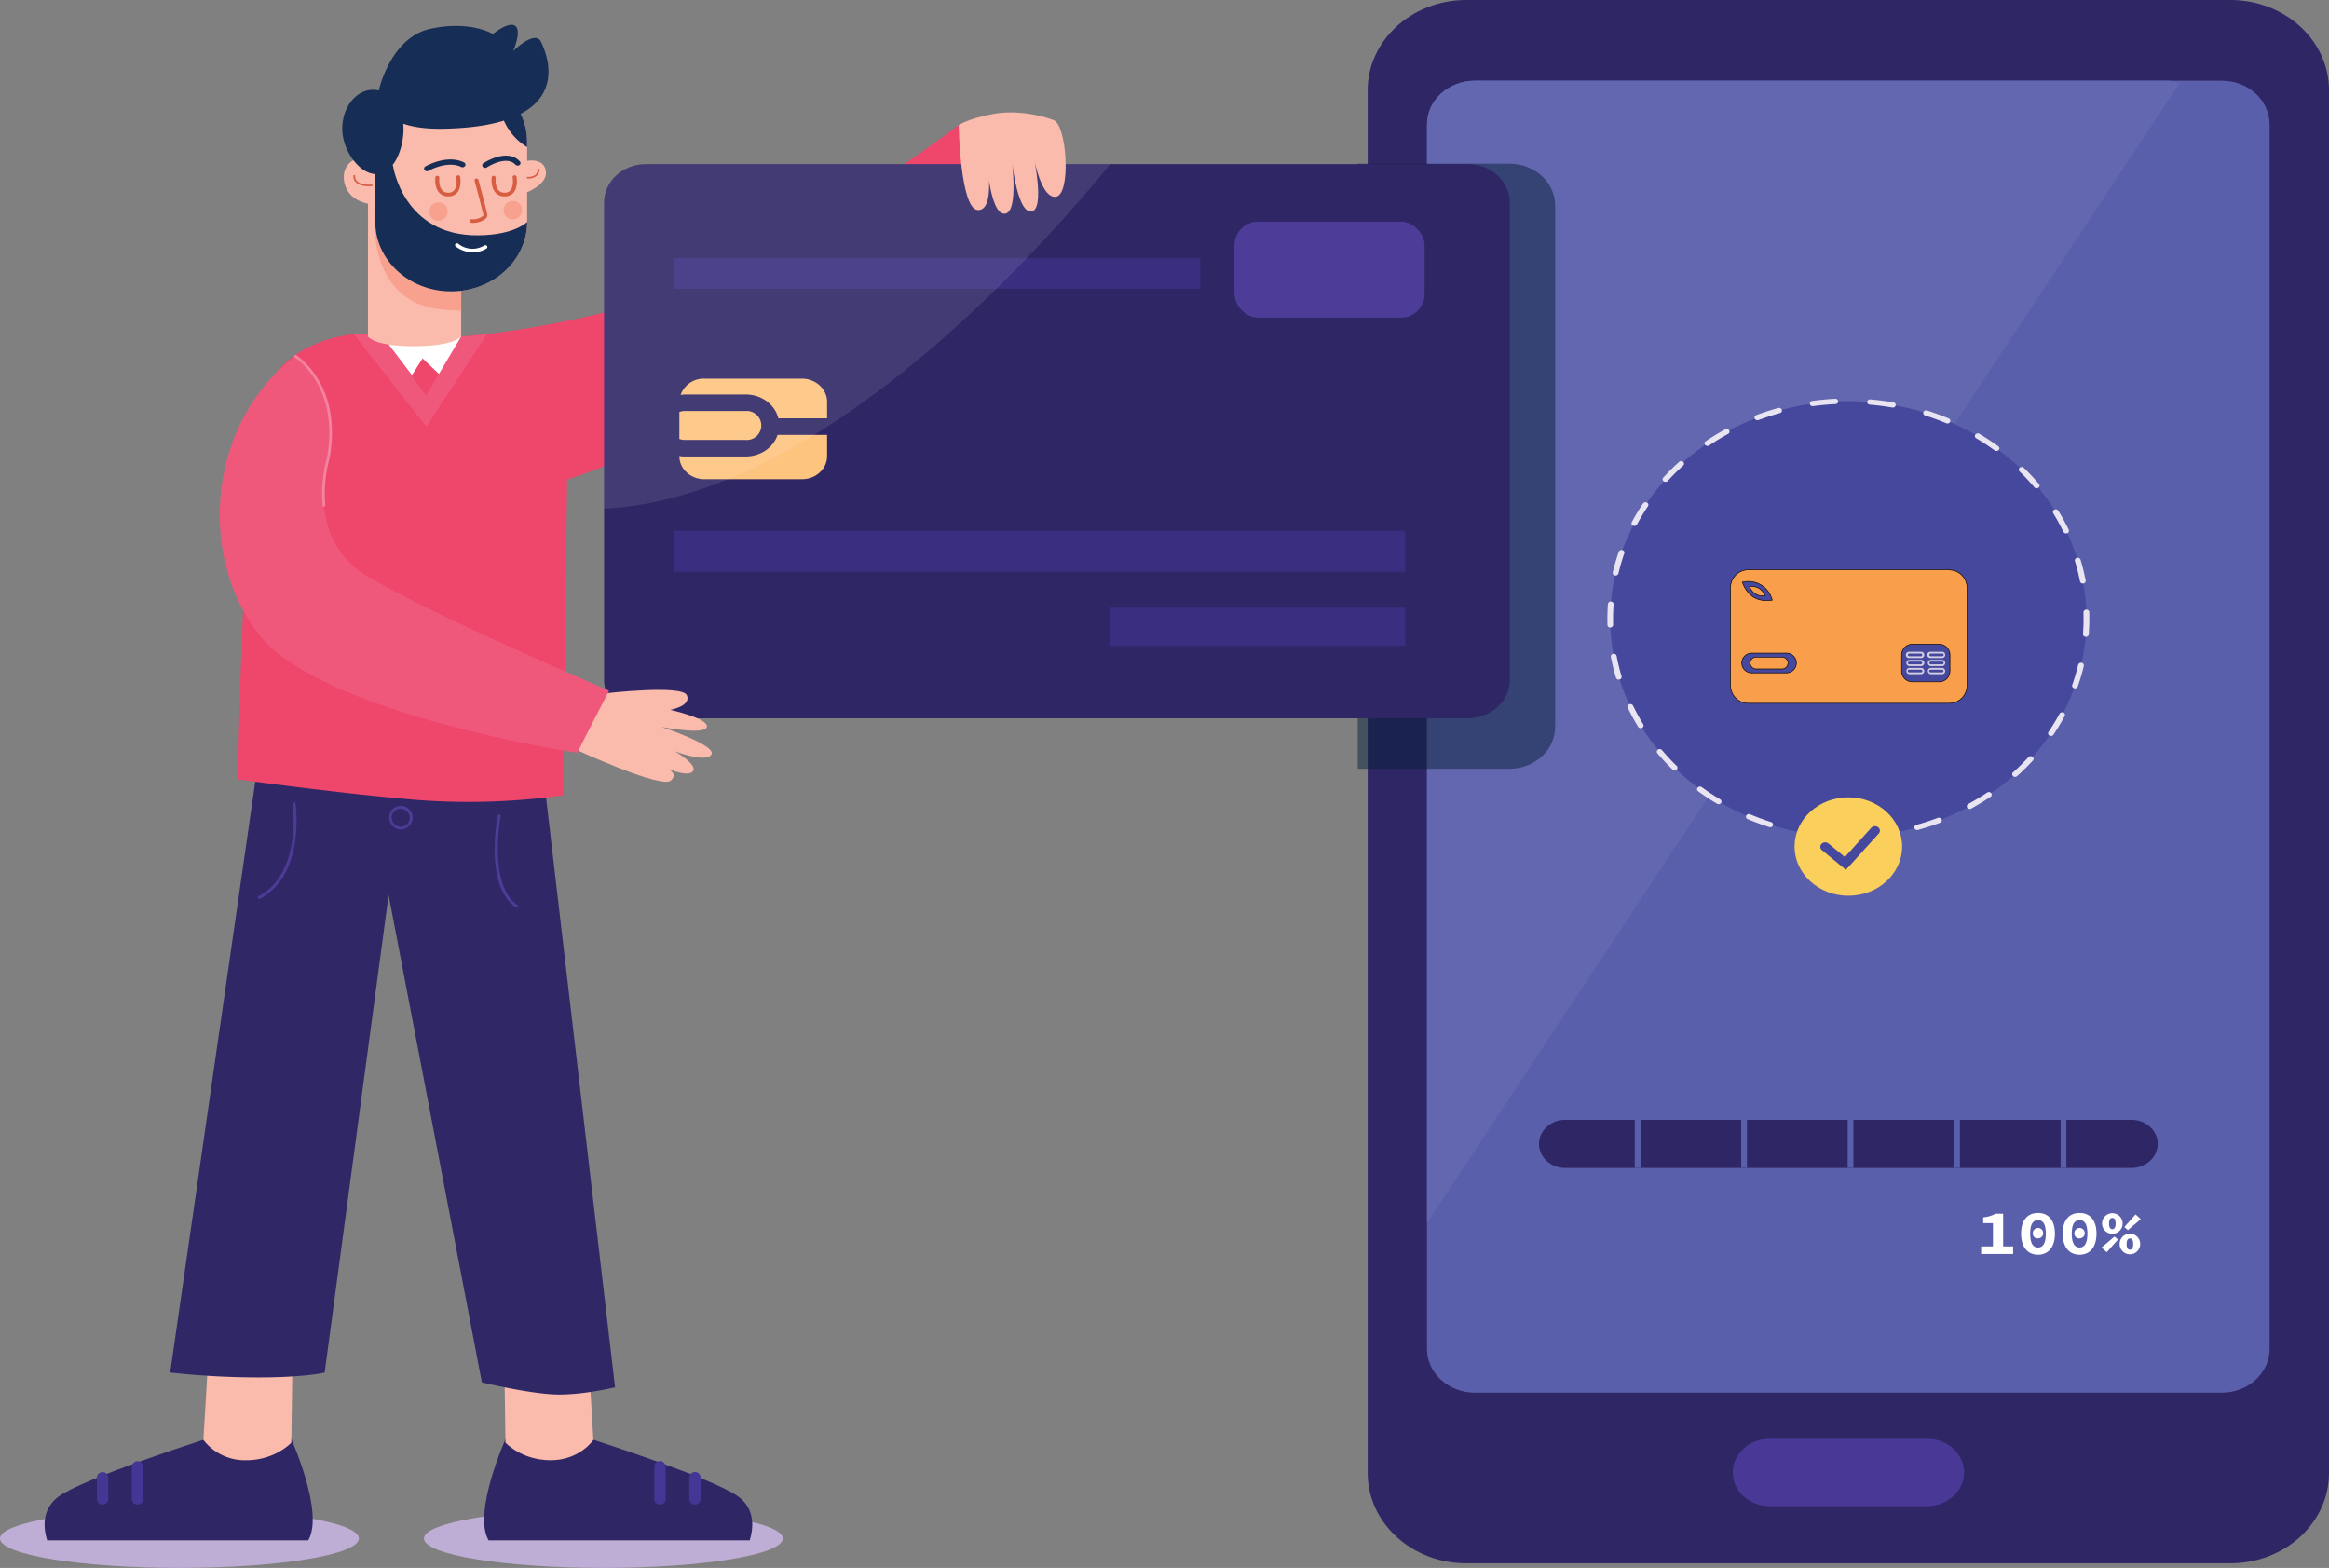 <svg xmlns="http://www.w3.org/2000/svg" viewBox="0 0 985.34 663.31"><rect x="0" y="0" width="985.34" height="663.31" fill="#808080" stroke="none"/><defs><style>.cls-1{isolation:isolate;}.cls-2{fill:#2e2665;}.cls-3{fill:#493896;}.cls-4{fill:#595fab;}.cls-5{fill:#6367af;}.cls-6{fill:#45489d;}.cls-7{fill:#e9e4f1;}.cls-8{fill:#facf5b;}.cls-20,.cls-9{fill:#fff;}.cls-10{fill:#beaed5;}.cls-11{fill:#fabaac;}.cls-12{fill:#443694;}.cls-13{fill:#302767;}.cls-14{fill:#4d3b97;}.cls-15{fill:#06213a;opacity:0.5;mix-blend-mode:soft-light;}.cls-16{fill:#ef466c;}.cls-17{fill:#f0587b;}.cls-18{fill:#392e80;}.cls-19{fill:#fdc47f;}.cls-20{opacity:0.1;}.cls-21{fill:#4d3d98;}.cls-22{fill:none;stroke:#f3839e;stroke-linecap:round;stroke-width:1.14px;}.cls-22,.cls-26{stroke-miterlimit:10;}.cls-23{fill:#f7a18e;}.cls-24{fill:#162e55;}.cls-25{fill:#d75c40;}.cls-26{fill:#f99f4b;stroke:#010101;stroke-width:0.25px;}.cls-27{fill:#d1cde2;}</style></defs><title>man-credit1</title><g class="cls-1"><g id="Layer_1" data-name="Layer 1"><path class="cls-2" d="M1013.67,148.52v585c0,21.09-18.69,38.17-41.73,38.17H648.67c-23,0-41.71-17.08-41.71-38.17v-585c0-21.08,18.7-38.17,41.71-38.17H971.94C995,110.35,1013.67,127.44,1013.67,148.52Z" transform="translate(-28.33 -110.35)"/><path class="cls-3" d="M843.66,747.53H777c-8.61,0-15.59-6.38-15.59-14.25h0c0-7.88,7-14.26,15.59-14.26h66.69c8.61,0,15.59,6.38,15.59,14.26h0C859.25,741.15,852.27,747.53,843.66,747.53Z" transform="translate(-28.33 -110.35)"/><path class="cls-4" d="M988.54,163V681c0,10.2-9.07,18.51-20.25,18.51h-316c-11.16,0-20.25-8.31-20.25-18.51V163c0-10.23,9.09-18.51,20.25-18.51h316C979.47,144.46,988.54,152.74,988.54,163Z" transform="translate(-28.33 -110.35)"/><path class="cls-5" d="M950.56,145.35,632.07,627.72V163c0-10.23,9.09-18.51,20.25-18.51H945.89Z" transform="translate(-28.33 -110.35)"/><ellipse class="cls-6" cx="781.99" cy="261.83" rx="100.73" ry="92.13"/><path class="cls-7" d="M815.55,465.3a1.2,1.2,0,0,1-1.26-1.06,1.18,1.18,0,0,1,1.16-1.18c3.18-.14,6.4-.43,9.56-.86a1.21,1.21,0,0,1,1.39.94,1.14,1.14,0,0,1-1,1.27c-3.24.44-6.54.74-9.8.89ZM801,465h-.15c-3.26-.27-6.53-.69-9.75-1.26a1.13,1.13,0,0,1-1-1.3,1.22,1.22,0,0,1,1.43-.89c3.14.55,6.34,1,9.52,1.23a1.15,1.15,0,0,1,1.1,1.22A1.18,1.18,0,0,1,801,465Zm38.49-3.52a1.22,1.22,0,0,1-1.2-.79,1.1,1.1,0,0,1,.81-1.39c3.06-.85,6.11-1.84,9.06-2.95a1.27,1.27,0,0,1,1.59.61,1.08,1.08,0,0,1-.66,1.46c-3,1.13-6.15,2.15-9.28,3A1.25,1.25,0,0,1,839.46,461.51Zm-62.22-1.18a1.35,1.35,0,0,1-.44-.07c-3.09-1-6.17-2.12-9.13-3.37a1.08,1.08,0,0,1-.6-1.48,1.3,1.3,0,0,1,1.63-.55c2.89,1.22,5.88,2.33,8.91,3.29a1.11,1.11,0,0,1,.75,1.43A1.23,1.23,0,0,1,777.24,460.33Zm84.43-7.75a1.25,1.25,0,0,1-1.09-.55,1.06,1.06,0,0,1,.43-1.52c2.75-1.5,5.45-3.13,8-4.85a1.32,1.32,0,0,1,1.71.24,1.06,1.06,0,0,1-.27,1.56c-2.63,1.77-5.4,3.44-8.21,5A1.26,1.26,0,0,1,861.67,452.58Zm-106.22-2a1.22,1.22,0,0,1-.7-.18c-2.74-1.63-5.43-3.4-8-5.27a1.05,1.05,0,0,1-.2-1.57,1.31,1.31,0,0,1,1.72-.18c2.5,1.83,5.12,3.56,7.79,5.15a1.08,1.08,0,0,1,.36,1.55A1.26,1.26,0,0,1,755.45,450.54ZM880.9,439a1.28,1.28,0,0,1-.91-.33,1.05,1.05,0,0,1,0-1.58c2.27-2,4.47-4.21,6.53-6.45a1.3,1.3,0,0,1,1.72-.14,1.07,1.07,0,0,1,.15,1.58c-2.11,2.29-4.36,4.52-6.69,6.61A1.25,1.25,0,0,1,880.9,439Zm-144.06-2.76a1.29,1.29,0,0,1-.93-.35c-2.23-2.19-4.38-4.49-6.38-6.86a1.06,1.06,0,0,1,.23-1.57,1.3,1.3,0,0,1,1.71.21c1.95,2.31,4,4.56,6.23,6.69a1.05,1.05,0,0,1-.06,1.58A1.24,1.24,0,0,1,736.84,436.28ZM896.06,421.7a1.23,1.23,0,0,1-.67-.16A1.07,1.07,0,0,1,895,420a88.87,88.87,0,0,0,4.66-7.69,1.27,1.27,0,0,1,1.63-.51,1.09,1.09,0,0,1,.56,1.5c-1.45,2.68-3.05,5.33-4.77,7.88A1.23,1.23,0,0,1,896.06,421.7Zm-173.57-3.31a1.26,1.26,0,0,1-1.1-.57,91.3,91.3,0,0,1-4.4-8.06,1.07,1.07,0,0,1,.62-1.47,1.27,1.27,0,0,1,1.61.57,88.05,88.05,0,0,0,4.3,7.86,1.08,1.08,0,0,1-.47,1.53A1.36,1.36,0,0,1,722.49,418.39Zm183.76-16.84a1.4,1.4,0,0,1-.41-.05,1.11,1.11,0,0,1-.79-1.41,84.77,84.77,0,0,0,2.5-8.48,1.22,1.22,0,0,1,1.45-.86,1.13,1.13,0,0,1,.94,1.33,88.38,88.38,0,0,1-2.56,8.7A1.22,1.22,0,0,1,906.25,401.55Zm-193-3.69A1.21,1.21,0,0,1,712,397a84.51,84.51,0,0,1-2.15-8.78,1.12,1.12,0,0,1,1-1.29,1.23,1.23,0,0,1,1.42.9,80.71,80.71,0,0,0,2.1,8.58,1.1,1.1,0,0,1-.86,1.37A.92.92,0,0,1,713.24,397.86Zm197.6-18.11h-.12a1.15,1.15,0,0,1-1.14-1.19,85.91,85.91,0,0,0,.21-8.79l0-.37a1.18,1.18,0,0,1,1.19-1.15,1.17,1.17,0,0,1,1.25,1.09l0,.35c.08,3,0,6-.21,9A1.18,1.18,0,0,1,910.84,379.75Zm-201.19-3.93a1.12,1.12,0,0,1-1.25-1v-.18a86.17,86.17,0,0,1,.19-8.81,1.21,1.21,0,0,1,1.3-1A1.15,1.15,0,0,1,711,366a84.93,84.93,0,0,0-.19,8.6A1.25,1.25,0,0,1,709.65,375.82Zm199.89-18.61a1.18,1.18,0,0,1-1.23-.92,84.45,84.45,0,0,0-2.13-8.57,1.12,1.12,0,0,1,.85-1.38,1.25,1.25,0,0,1,1.51.78,88.57,88.57,0,0,1,2.17,8.78,1.14,1.14,0,0,1-1,1.3Zm-197.67-3.4a1.43,1.43,0,0,1-.29,0,1.12,1.12,0,0,1-.94-1.32,83.48,83.48,0,0,1,2.55-8.7,1.24,1.24,0,0,1,1.53-.73,1.1,1.1,0,0,1,.79,1.41,85.16,85.16,0,0,0-2.48,8.49A1.2,1.2,0,0,1,711.87,353.81ZM902.47,336a1.25,1.25,0,0,1-1.15-.66c-1.29-2.66-2.74-5.3-4.31-7.86a1.06,1.06,0,0,1,.46-1.52,1.29,1.29,0,0,1,1.66.42,88,88,0,0,1,4.42,8.05,1.07,1.07,0,0,1-.62,1.47A1.23,1.23,0,0,1,902.47,336Zm-182.64-3.15a1.26,1.26,0,0,1-.57-.11,1.07,1.07,0,0,1-.56-1.5c1.43-2.67,3-5.32,4.75-7.88a1.29,1.29,0,0,1,1.68-.37,1.06,1.06,0,0,1,.4,1.54c-1.68,2.5-3.24,5.09-4.64,7.7A1.24,1.24,0,0,1,719.83,332.83ZM890,316.93a1.26,1.26,0,0,1-1-.44c-1.95-2.3-4-4.55-6.24-6.68a1.05,1.05,0,0,1,.05-1.58,1.31,1.31,0,0,1,1.73,0c2.24,2.18,4.39,4.48,6.39,6.85a1,1,0,0,1-.21,1.56A1.38,1.38,0,0,1,890,316.93Zm-157-2.72a1.25,1.25,0,0,1-.81-.26,1,1,0,0,1-.16-1.57c2.1-2.29,4.34-4.52,6.67-6.62a1.3,1.3,0,0,1,1.73,0,1.05,1.05,0,0,1,0,1.58c-2.28,2-4.47,4.23-6.51,6.46A1.27,1.27,0,0,1,733.05,314.21ZM873,301.13a1.29,1.29,0,0,1-.79-.24c-2.5-1.82-5.12-3.54-7.8-5.13a1.06,1.06,0,0,1-.36-1.55,1.31,1.31,0,0,1,1.69-.33c2.74,1.63,5.43,3.4,8,5.26a1.05,1.05,0,0,1,.2,1.57A1.28,1.28,0,0,1,873,301.13ZM750.74,299a1.23,1.23,0,0,1-1-.45A1,1,0,0,1,750,297c2.62-1.77,5.39-3.45,8.2-5a1.27,1.27,0,0,1,1.67.39,1.06,1.06,0,0,1-.42,1.53c-2.75,1.5-5.44,3.13-8,4.86A1.24,1.24,0,0,1,750.74,299Zm101.55-9.5a1.47,1.47,0,0,1-.54-.1c-2.91-1.22-5.91-2.32-8.92-3.28a1.08,1.08,0,0,1-.75-1.42,1.25,1.25,0,0,1,1.55-.69c3.08,1,6.16,2.11,9.14,3.36a1.08,1.08,0,0,1,.6,1.48A1.23,1.23,0,0,1,852.29,289.51Zm-80.42-1.39a1.24,1.24,0,0,1-1.16-.69,1.09,1.09,0,0,1,.67-1.46c3-1.14,6.15-2.16,9.27-3a1.23,1.23,0,0,1,1.52.75,1.1,1.1,0,0,1-.81,1.39c-3.05.84-6.09,1.84-9.05,2.95A1.12,1.12,0,0,1,771.87,288.12Zm57.29-5.36a1.15,1.15,0,0,1-.26,0c-3.13-.55-6.34-.95-9.52-1.22a1.15,1.15,0,0,1-1.11-1.21,1.21,1.21,0,0,1,1.33-1c3.26.27,6.54.69,9.75,1.24a1.14,1.14,0,0,1,1,1.31A1.2,1.2,0,0,1,829.16,282.76Zm-33.9-.57a1.18,1.18,0,0,1-1.24-.95,1.14,1.14,0,0,1,1-1.27c3.23-.44,6.52-.75,9.79-.91h0a1.12,1.12,0,1,1,.09,2.24c-3.19.15-6.41.45-9.56.88Z" transform="translate(-28.33 -110.35)"/><ellipse class="cls-8" cx="781.99" cy="358.12" rx="22.76" ry="20.82"/><path class="cls-6" d="M809.28,478.33,799.14,470a1.78,1.78,0,0,1-.15-2.67,2.2,2.2,0,0,1,2.92-.14l6.93,5.72L820,460.54a2.2,2.2,0,0,1,2.91-.25,1.79,1.79,0,0,1,.28,2.66Z" transform="translate(-28.33 -110.35)"/><path class="cls-9" d="M866.5,637.63h5V627.8h-4.13v-2.45a14,14,0,0,0,5.27-1.55h3.17v13.83h4.23v3.19H866.5Z" transform="translate(-28.33 -110.35)"/><path class="cls-9" d="M883.4,632.24c0-5.8,2.85-8.76,7.16-8.76s7.15,3,7.15,8.76-2.85,8.9-7.15,8.9S883.4,638,883.4,632.24Zm10.47,0c0-4.42-1.47-5.71-3.31-5.71s-3.32,1.29-3.32,5.71,1.47,5.85,3.32,5.85S893.87,636.66,893.87,632.24Zm-5.51-.06a2.2,2.2,0,1,1,2.2,2.05A2,2,0,0,1,888.36,632.18Z" transform="translate(-28.33 -110.35)"/><path class="cls-9" d="M901,632.24c0-5.8,2.84-8.76,7.15-8.76s7.15,3,7.15,8.76-2.84,8.9-7.15,8.9S901,638,901,632.24Zm10.46,0c0-4.42-1.47-5.71-3.31-5.71s-3.31,1.29-3.31,5.71,1.46,5.85,3.31,5.85S911.45,636.66,911.45,632.24Zm-5.51-.06a2.2,2.2,0,1,1,2.2,2.05A2,2,0,0,1,905.94,632.18Z" transform="translate(-28.33 -110.35)"/><path class="cls-9" d="M917.44,638.11l5.47-4.65,1.49,1.27-4.74,5.34Zm.22-10.17a4.35,4.35,0,1,1,8.7,0,4.35,4.35,0,1,1-8.7,0Zm5.74,0c0-1.83-.66-2.35-1.39-2.35s-1.39.52-1.39,2.35.66,2.41,1.39,2.41S923.4,629.76,923.4,627.94Zm1.69,8.67a4.35,4.35,0,1,1,8.7,0,4.35,4.35,0,1,1-8.7,0Zm2-7.17,4.74-5.34,2.22,2-5.46,4.65Zm3.74,7.17c0-1.83-.66-2.35-1.39-2.35s-1.39.52-1.39,2.35.66,2.41,1.39,2.41S930.83,638.43,930.83,636.61Z" transform="translate(-28.33 -110.35)"/><path class="cls-2" d="M941.2,594.23a9.72,9.72,0,0,1-3.25,7.2,11.72,11.72,0,0,1-7.86,3H690.52c-6.13,0-11.09-4.54-11.09-10.17a9.73,9.73,0,0,1,3.25-7.17,11.57,11.57,0,0,1,7.84-3H930.09C936.22,584.09,941.2,588.63,941.2,594.23Z" transform="translate(-28.33 -110.35)"/><rect class="cls-4" x="691.62" y="473.75" width="2.44" height="20.31"/><rect class="cls-4" x="736.66" y="473.75" width="2.44" height="20.31"/><rect class="cls-4" x="781.7" y="473.75" width="2.44" height="20.31"/><rect class="cls-4" x="826.76" y="473.75" width="2.44" height="20.31"/><rect class="cls-4" x="871.79" y="473.75" width="2.44" height="20.31"/><path class="cls-10" d="M180.18,761.2c0,6.88-34,12.45-75.93,12.45s-75.92-5.57-75.92-12.45,34-12.46,75.92-12.46S180.18,754.32,180.18,761.2Z" transform="translate(-28.33 -110.35)"/><path class="cls-10" d="M359.53,761.2c0,6.88-34,12.45-75.92,12.45s-75.92-5.57-75.92-12.45,34-12.46,75.92-12.46S359.53,754.32,359.53,761.2Z" transform="translate(-28.33 -110.35)"/><path class="cls-2" d="M158.73,762H48.28c-1.37-4.36-2.78-13,4.87-18.56,10.54-7.72,61.28-24,61.28-24l36.76-1.17S165.72,750.13,158.73,762Z" transform="translate(-28.33 -110.35)"/><path class="cls-11" d="M152,690.51l-.42,30.15s-6.77,7.44-19.13,7.44a22.13,22.13,0,0,1-18.07-8.6l1.7-28.61Z" transform="translate(-28.33 -110.35)"/><path class="cls-12" d="M71.73,746.83a2.32,2.32,0,0,1-2.42-2.21v-9.28a2.43,2.43,0,0,1,4.84,0v9.28A2.33,2.33,0,0,1,71.73,746.83Z" transform="translate(-28.33 -110.35)"/><path class="cls-12" d="M86.52,746.83a2.33,2.33,0,0,1-2.42-2.21V730.71a2.43,2.43,0,0,1,4.84,0v13.91A2.32,2.32,0,0,1,86.52,746.83Z" transform="translate(-28.33 -110.35)"/><path class="cls-2" d="M235.05,762H345.5c1.38-4.36,2.78-13-4.86-18.56-10.54-7.72-61.28-24-61.28-24l-36.76-1.17S228.07,750.13,235.05,762Z" transform="translate(-28.33 -110.35)"/><path class="cls-11" d="M241.76,690.51l.42,30.15s6.76,7.44,19.12,7.44,18.07-8.6,18.07-8.6l-1.69-28.61Z" transform="translate(-28.33 -110.35)"/><path class="cls-12" d="M322.35,746.83a2.32,2.32,0,0,1-2.42-2.21v-9.28a2.42,2.42,0,0,1,4.83,0v9.28A2.32,2.32,0,0,1,322.35,746.83Z" transform="translate(-28.33 -110.35)"/><path class="cls-12" d="M307.55,746.83a2.32,2.32,0,0,1-2.41-2.21V730.71a2.42,2.42,0,0,1,4.83,0v13.91A2.32,2.32,0,0,1,307.55,746.83Z" transform="translate(-28.33 -110.35)"/><path class="cls-13" d="M136.39,440.55,100.33,691a343.82,343.82,0,0,0,37.19,2.06c20.28,0,28.17-2.06,28.17-2.06l27.05-202,39.45,206.15s21.41,5.16,32.68,5.16,23.67-3.09,23.67-3.09L259.23,446.73Z" transform="translate(-28.33 -110.35)"/><path class="cls-14" d="M138.08,490.61a.64.64,0,0,1-.55-.29.57.57,0,0,1,.22-.81c18.57-10,14.39-38.8,14.34-39.09a.62.62,0,0,1,.55-.67.64.64,0,0,1,.73.5c0,.3,4.34,29.89-15,40.28A.64.64,0,0,1,138.08,490.61Z" transform="translate(-28.33 -110.35)"/><path class="cls-14" d="M246.84,494.22a.69.69,0,0,1-.39-.12c-13.13-8.87-7.81-37.5-7.57-38.71a.63.63,0,0,1,.74-.48.6.6,0,0,1,.53.68c-.06.29-5.42,29.12,7.07,37.57a.55.55,0,0,1,.14.82A.67.67,0,0,1,246.84,494.22Z" transform="translate(-28.33 -110.35)"/><path class="cls-14" d="M197.53,461.24a5,5,0,1,1,5.43-5A5.23,5.23,0,0,1,197.53,461.24Zm0-8.77a3.81,3.81,0,1,0,4.15,3.79A4,4,0,0,0,197.53,452.47Z" transform="translate(-28.33 -110.35)"/><path class="cls-15" d="M686.27,197.32V417.87c0,9.8-8.68,17.72-19.37,17.72H602.75v-256H666.9C677.59,179.6,686.27,187.52,686.27,197.32Z" transform="translate(-28.33 -110.35)"/><path class="cls-16" d="M438.44,186s-35.5,53.08-73.28,80.4-96.9,46.89-96.9,46.89l-1.69,133.48a285.17,285.17,0,0,1-60.87,2.06c-32.12-2.57-76.64-8.76-76.64-8.76S130.75,288.5,143.71,270c9.8-14,26.65-17.45,34.32-18.29,2.49-.27,4-.27,4-.27l7.36.23,33.83,1.06h.22s6.11-.42,16.3-1.77a424.48,424.48,0,0,0,73-16.53c47.35-15.46,121.16-71.13,121.16-71.13Z" transform="translate(-28.33 -110.35)"/><path class="cls-17" d="M234.44,251.66l-25.77,39.16L178,251.67c2.49-.27,4-.27,4-.27l7.36.23,19.27,26.05,14.56-25h.22S224.26,253,234.44,251.66Z" transform="translate(-28.33 -110.35)"/><polygon class="cls-9" points="174.28 158.71 178.78 151.62 185.69 158.19 195.12 142.34 178.08 137.7 161.07 141.28 174.28 158.71"/><path class="cls-2" d="M667.06,196v202c0,9-8,16.22-17.74,16.22H301.64c-9.8,0-17.74-7.26-17.74-16.22V196c0-9,7.94-16.22,17.74-16.22H649.32C659.1,179.73,667.06,187,667.06,196Z" transform="translate(-28.33 -110.35)"/><rect class="cls-18" x="285.05" y="109.25" width="222.79" height="12.91"/><path class="cls-19" d="M318.18,296.47a7.09,7.09,0,0,1-2.43-.41V284.64a7.1,7.1,0,0,1,2.43-.42h25.66a6.14,6.14,0,1,1,0,12.25Z" transform="translate(-28.33 -110.35)"/><path class="cls-19" d="M378.25,280.32v7H357.62c-1.37-5.78-7.08-10.09-13.78-10.09H318.18a8.78,8.78,0,0,0-1.9.21,10.33,10.33,0,0,1,10.05-6.9h41.34C373.53,270.57,378.25,275,378.25,280.32Z" transform="translate(-28.33 -110.35)"/><path class="cls-19" d="M357.31,294.32h20.94v9c0,5.36-4.72,9.75-10.58,9.75H326.33c-5.86,0-10.58-4.39-10.58-9.75v-.07a14.24,14.24,0,0,0,2.43.21h25.66C350.16,303.44,355.56,299.61,357.31,294.32Z" transform="translate(-28.33 -110.35)"/><rect class="cls-18" x="285.05" y="224.51" width="309.49" height="17.4"/><rect class="cls-18" x="469.48" y="257.01" width="125.07" height="16.25"/><path class="cls-20" d="M498.15,179.73C460.08,226,371.67,321,283.9,325.57V196c0-9,7.94-16.22,17.74-16.22Z" transform="translate(-28.33 -110.35)"/><rect class="cls-21" x="522.26" y="93.74" width="80.46" height="40.64" rx="10"/><path class="cls-11" d="M273,427.92s35.22,16.23,39.16,12.63-3.1-5.67-3.1-5.67,10.15,4.63,12.4,1.8-7.61-8.5-7.61-8.5,13.53,5.15,15.5,1.28-21.13-11.59-21.13-11.59,18.31,3.61,19.16,0-15.5-7.22-15.5-7.22,9-1.54,7.05-6.18S284,403.7,284,403.7Z" transform="translate(-28.33 -110.35)"/><path class="cls-17" d="M153.3,261.06s19.44,12,13.94,42.91c0,0-10.56,33.63,16.06,49.86S286,402.54,286,402.54l-13.52,26.28S164.71,412.59,138.08,379,116.53,288.51,153.3,261.06Z" transform="translate(-28.33 -110.35)"/><path class="cls-22" d="M153.3,261.06s19.44,12,13.94,42.91a57,57,0,0,0-1.85,20.11" transform="translate(-28.33 -110.35)"/><path class="cls-11" d="M433.92,163.27s.63,35.95,8.24,35.95,3.59-21.84,3.59-21.84S447,201,453.36,200.76s2.75-25.31,2.75-25.31,2.11,24.73,8.45,24.35.63-25.51.63-25.51,3,19.9,9.72,19.32,4.86-30.34-.84-32.47-15.85-4.44-26-2.51S433.92,163.27,433.92,163.27Z" transform="translate(-28.33 -110.35)"/><path class="cls-11" d="M223.45,196.26v56.43s-2.81,4.11-20,4.11S184,252.69,184,252.69V196.26Z" transform="translate(-28.33 -110.35)"/><path class="cls-23" d="M223.45,224.8v17c-2.2-.11-4.67-.24-7.4-.46-35.07-2.7-29-45-29-45Z" transform="translate(-28.33 -110.35)"/><path class="cls-11" d="M259.23,182.6c-.84-4.82-5.91-4.52-7.88-4.21v-8.16a28.36,28.36,0,0,0-11.41-22.45,33.89,33.89,0,0,0-20.73-6.92c-17.72,0-32.11,13.13-32.11,29.37v8.14a11.67,11.67,0,0,0-5.06-1.2c-6.07,0-9.31,5.05-7.95,10.64,1,4,3.72,7.3,9.84,8.72a29.46,29.46,0,0,0,3.17.53v7.19c0,16.21,14.39,29.37,32.11,29.37s32.14-13.16,32.14-29.37V191.67C253.84,190.6,260.08,187.41,259.23,182.6Z" transform="translate(-28.33 -110.35)"/><path class="cls-24" d="M257.26,128.1c-2.54-5.42-11.83,3.87-11.83,3.87s3.65-8.25,1-10.58-9.58,3.34-9.58,3.34-9.45-5.9-26.5-2.19c-16.08,3.54-21.26,23.89-21.77,26.1a9.83,9.83,0,0,0-2.44-.31c-7.16,0-13,7.37-13,16.48s7.21,19.2,14.36,19.2,11.54-10.08,11.54-19.2a21.07,21.07,0,0,0-.12-2.14c4,1.39,9.43,2.27,16.9,2.14,11-.2,19.33-1.46,25.69-3.43a25.05,25.05,0,0,0,9.81,11.2v-2.35a27.1,27.1,0,0,0-2.68-11.74C266.59,149.06,259.09,132,257.26,128.1Z" transform="translate(-28.33 -110.35)"/><path class="cls-24" d="M251.35,204.25c0,16.21-14.39,29.37-32.14,29.37s-32.11-13.16-32.11-29.37V178.37l7.47,1.9s4.09,30,36.21,29.64C246.17,209.73,251.35,204.25,251.35,204.25Z" transform="translate(-28.33 -110.35)"/><path class="cls-25" d="M184.64,189.14c-2.75,0-4.71-.59-5.83-1.74a3.29,3.29,0,0,1-.94-2.73.36.36,0,0,1,.42-.27.34.34,0,0,1,.3.38,2.64,2.64,0,0,0,.77,2.19c1.09,1.11,3.25,1.63,6.25,1.48h0a.35.35,0,0,1,.36.31.34.34,0,0,1-.34.35Z" transform="translate(-28.33 -110.35)"/><path class="cls-25" d="M251.92,185.83h-.38a.36.36,0,0,1-.35-.35.35.35,0,0,1,.38-.32,4.56,4.56,0,0,0,3.35-.92,3,3,0,0,0,.92-2.21.35.35,0,0,1,.35-.35.37.37,0,0,1,.38.32,3.69,3.69,0,0,1-1.14,2.7A5,5,0,0,1,251.92,185.83Z" transform="translate(-28.33 -110.35)"/><path class="cls-25" d="M218,193.42a5,5,0,0,1-3.75-1.45c-2.22-2.26-1.76-6.38-1.74-6.56a.82.82,0,0,1,.93-.68.79.79,0,0,1,.75.85s-.4,3.61,1.32,5.36a3.3,3.3,0,0,0,2.49.93,3,3,0,0,0,2.35-.9c1.38-1.47,1.22-4.5,1-5.55a.77.77,0,0,1,.7-.88.83.83,0,0,1,1,.64c0,.18.74,4.48-1.42,6.8A4.75,4.75,0,0,1,218,193.42Z" transform="translate(-28.33 -110.35)"/><path class="cls-25" d="M241.84,193.42a5,5,0,0,1-3.75-1.45c-2.22-2.26-1.76-6.38-1.74-6.56a.81.81,0,0,1,.93-.68.79.79,0,0,1,.75.85s-.4,3.61,1.32,5.36a3.3,3.3,0,0,0,2.49.93,3,3,0,0,0,2.35-.9c1.38-1.47,1.22-4.5,1-5.55a.77.77,0,0,1,.7-.88.84.84,0,0,1,1,.64c0,.18.74,4.48-1.42,6.8A4.75,4.75,0,0,1,241.84,193.42Z" transform="translate(-28.33 -110.35)"/><path class="cls-25" d="M228.62,204.63a6.53,6.53,0,0,1-.78,0,.79.79,0,0,1-.72-.87.84.84,0,0,1,1-.66c2.07.27,4.54-1.14,4.76-1.65-.07-.68-2.34-9.35-3.76-14.62a.78.78,0,0,1,.62-.94.86.86,0,0,1,1,.57c.89,3.3,3.79,14.16,3.79,15.07a2,2,0,0,1-.93,1.46A8.7,8.7,0,0,1,228.62,204.63Z" transform="translate(-28.33 -110.35)"/><path class="cls-24" d="M208.94,182.8a1.24,1.24,0,0,1-1-.51,1.06,1.06,0,0,1,.37-1.53c.37-.21,9.14-5.2,16.29-1.72a1.06,1.06,0,0,1,.5,1.5,1.27,1.27,0,0,1-1.63.46c-5.93-2.89-13.78,1.58-13.86,1.63A1.37,1.37,0,0,1,208.94,182.8Z" transform="translate(-28.33 -110.35)"/><path class="cls-24" d="M233.6,181.38a1.26,1.26,0,0,1-1-.46,1,1,0,0,1,.28-1.54c.41-.27,10.05-6.53,15.36-.78a1,1,0,0,1-.14,1.56,1.28,1.28,0,0,1-1.7-.14c-3.88-4.19-12,1.1-12.11,1.15A1.2,1.2,0,0,1,233.6,181.38Z" transform="translate(-28.33 -110.35)"/><path class="cls-9" d="M228.35,217.11a12.22,12.22,0,0,1-7.23-2.51.72.72,0,0,1-.05-1.09.91.91,0,0,1,1.19,0,9.6,9.6,0,0,0,10.94.7.89.89,0,0,1,1.17.22.74.74,0,0,1-.24,1.08A11.16,11.16,0,0,1,228.35,217.11Z" transform="translate(-28.33 -110.35)"/><path class="cls-23" d="M217.68,199.54A3.89,3.89,0,1,1,213.8,196,3.72,3.72,0,0,1,217.68,199.54Z" transform="translate(-28.33 -110.35)"/><path class="cls-23" d="M249.16,198.91a3.89,3.89,0,1,1-3.87-3.54A3.73,3.73,0,0,1,249.16,198.91Z" transform="translate(-28.33 -110.35)"/><path class="cls-26" d="M772.52,359.22a6.81,6.81,0,0,0-4-.77,5.9,5.9,0,0,0,6.57,3.95A6.79,6.79,0,0,0,772.52,359.22Z" transform="translate(-28.33 -110.35)"/><path class="cls-26" d="M782.29,388.34h-11a2.48,2.48,0,0,0,0,5h11a2.48,2.48,0,0,0,0-5Z" transform="translate(-28.33 -110.35)"/><path class="cls-26" d="M853,351.42H768a7.53,7.53,0,0,0-7.53,7.53h0v41.39a7.53,7.53,0,0,0,7.53,7.52h85a7.52,7.52,0,0,0,7.52-7.52h0V359a7.53,7.53,0,0,0-7.52-7.53Zm-87.05,5.14A10.37,10.37,0,0,1,778,363.81l.13.41-.43.08a11.31,11.31,0,0,1-1.84.13,11,11,0,0,1-5.6-1.41,11.89,11.89,0,0,1-4.61-6l-.13-.42ZM784.36,395H769.2a4.17,4.17,0,0,1,0-8.33h15.16a4.17,4.17,0,0,1,0,8.33Zm68.94-.75a4.56,4.56,0,0,1-4.55,4.54H837.39a4.56,4.56,0,0,1-4.55-4.54v-6.82a4.57,4.57,0,0,1,4.55-4.55h11.36a4.57,4.57,0,0,1,4.55,4.55Z" transform="translate(-28.33 -110.35)"/><path class="cls-27" d="M841,392.9h-4.92a1.33,1.33,0,0,0,0,2.65H841a1.33,1.33,0,1,0,0-2.65Zm0,1.89h-4.92a.57.57,0,1,1,0-1.13H841a.57.57,0,1,1,0,1.13Z" transform="translate(-28.33 -110.35)"/><path class="cls-27" d="M850.08,392.9h-4.93a1.33,1.33,0,0,0,0,2.65h4.93a1.33,1.33,0,0,0,0-2.65Zm0,1.89h-4.93a.57.57,0,1,1,0-1.13h4.93a.57.57,0,0,1,0,1.13Z" transform="translate(-28.33 -110.35)"/><path class="cls-27" d="M841,389.49h-4.92a1.33,1.33,0,0,0,0,2.65H841a1.33,1.33,0,1,0,0-2.65Zm0,1.9h-4.92a.58.58,0,0,1-.57-.57.57.57,0,0,1,.57-.57H841a.56.56,0,0,1,.57.57A.57.57,0,0,1,841,391.39Z" transform="translate(-28.33 -110.35)"/><path class="cls-27" d="M850.08,389.49h-4.93a1.33,1.33,0,0,0,0,2.65h4.93a1.33,1.33,0,0,0,0-2.65Zm0,1.9h-4.93a.58.58,0,0,1-.57-.57.57.57,0,0,1,.57-.57h4.93a.56.56,0,0,1,.56.57.57.57,0,0,1-.56.57Z" transform="translate(-28.33 -110.35)"/><path class="cls-27" d="M841,386.08h-4.92a1.33,1.33,0,1,0,0,2.65H841a1.33,1.33,0,1,0,0-2.65Zm0,1.9h-4.92a.58.58,0,0,1-.57-.57.57.57,0,0,1,.57-.57H841a.56.56,0,0,1,.57.57A.57.57,0,0,1,841,388Z" transform="translate(-28.33 -110.35)"/><path class="cls-27" d="M850.08,386.08h-4.93a1.33,1.33,0,1,0,0,2.65h4.93a1.33,1.33,0,0,0,0-2.65Zm0,1.9h-4.93a.58.58,0,0,1-.57-.57.57.57,0,0,1,.57-.57h4.93a.56.56,0,0,1,.56.57.57.57,0,0,1-.56.57Z" transform="translate(-28.33 -110.35)"/></g></g></svg>